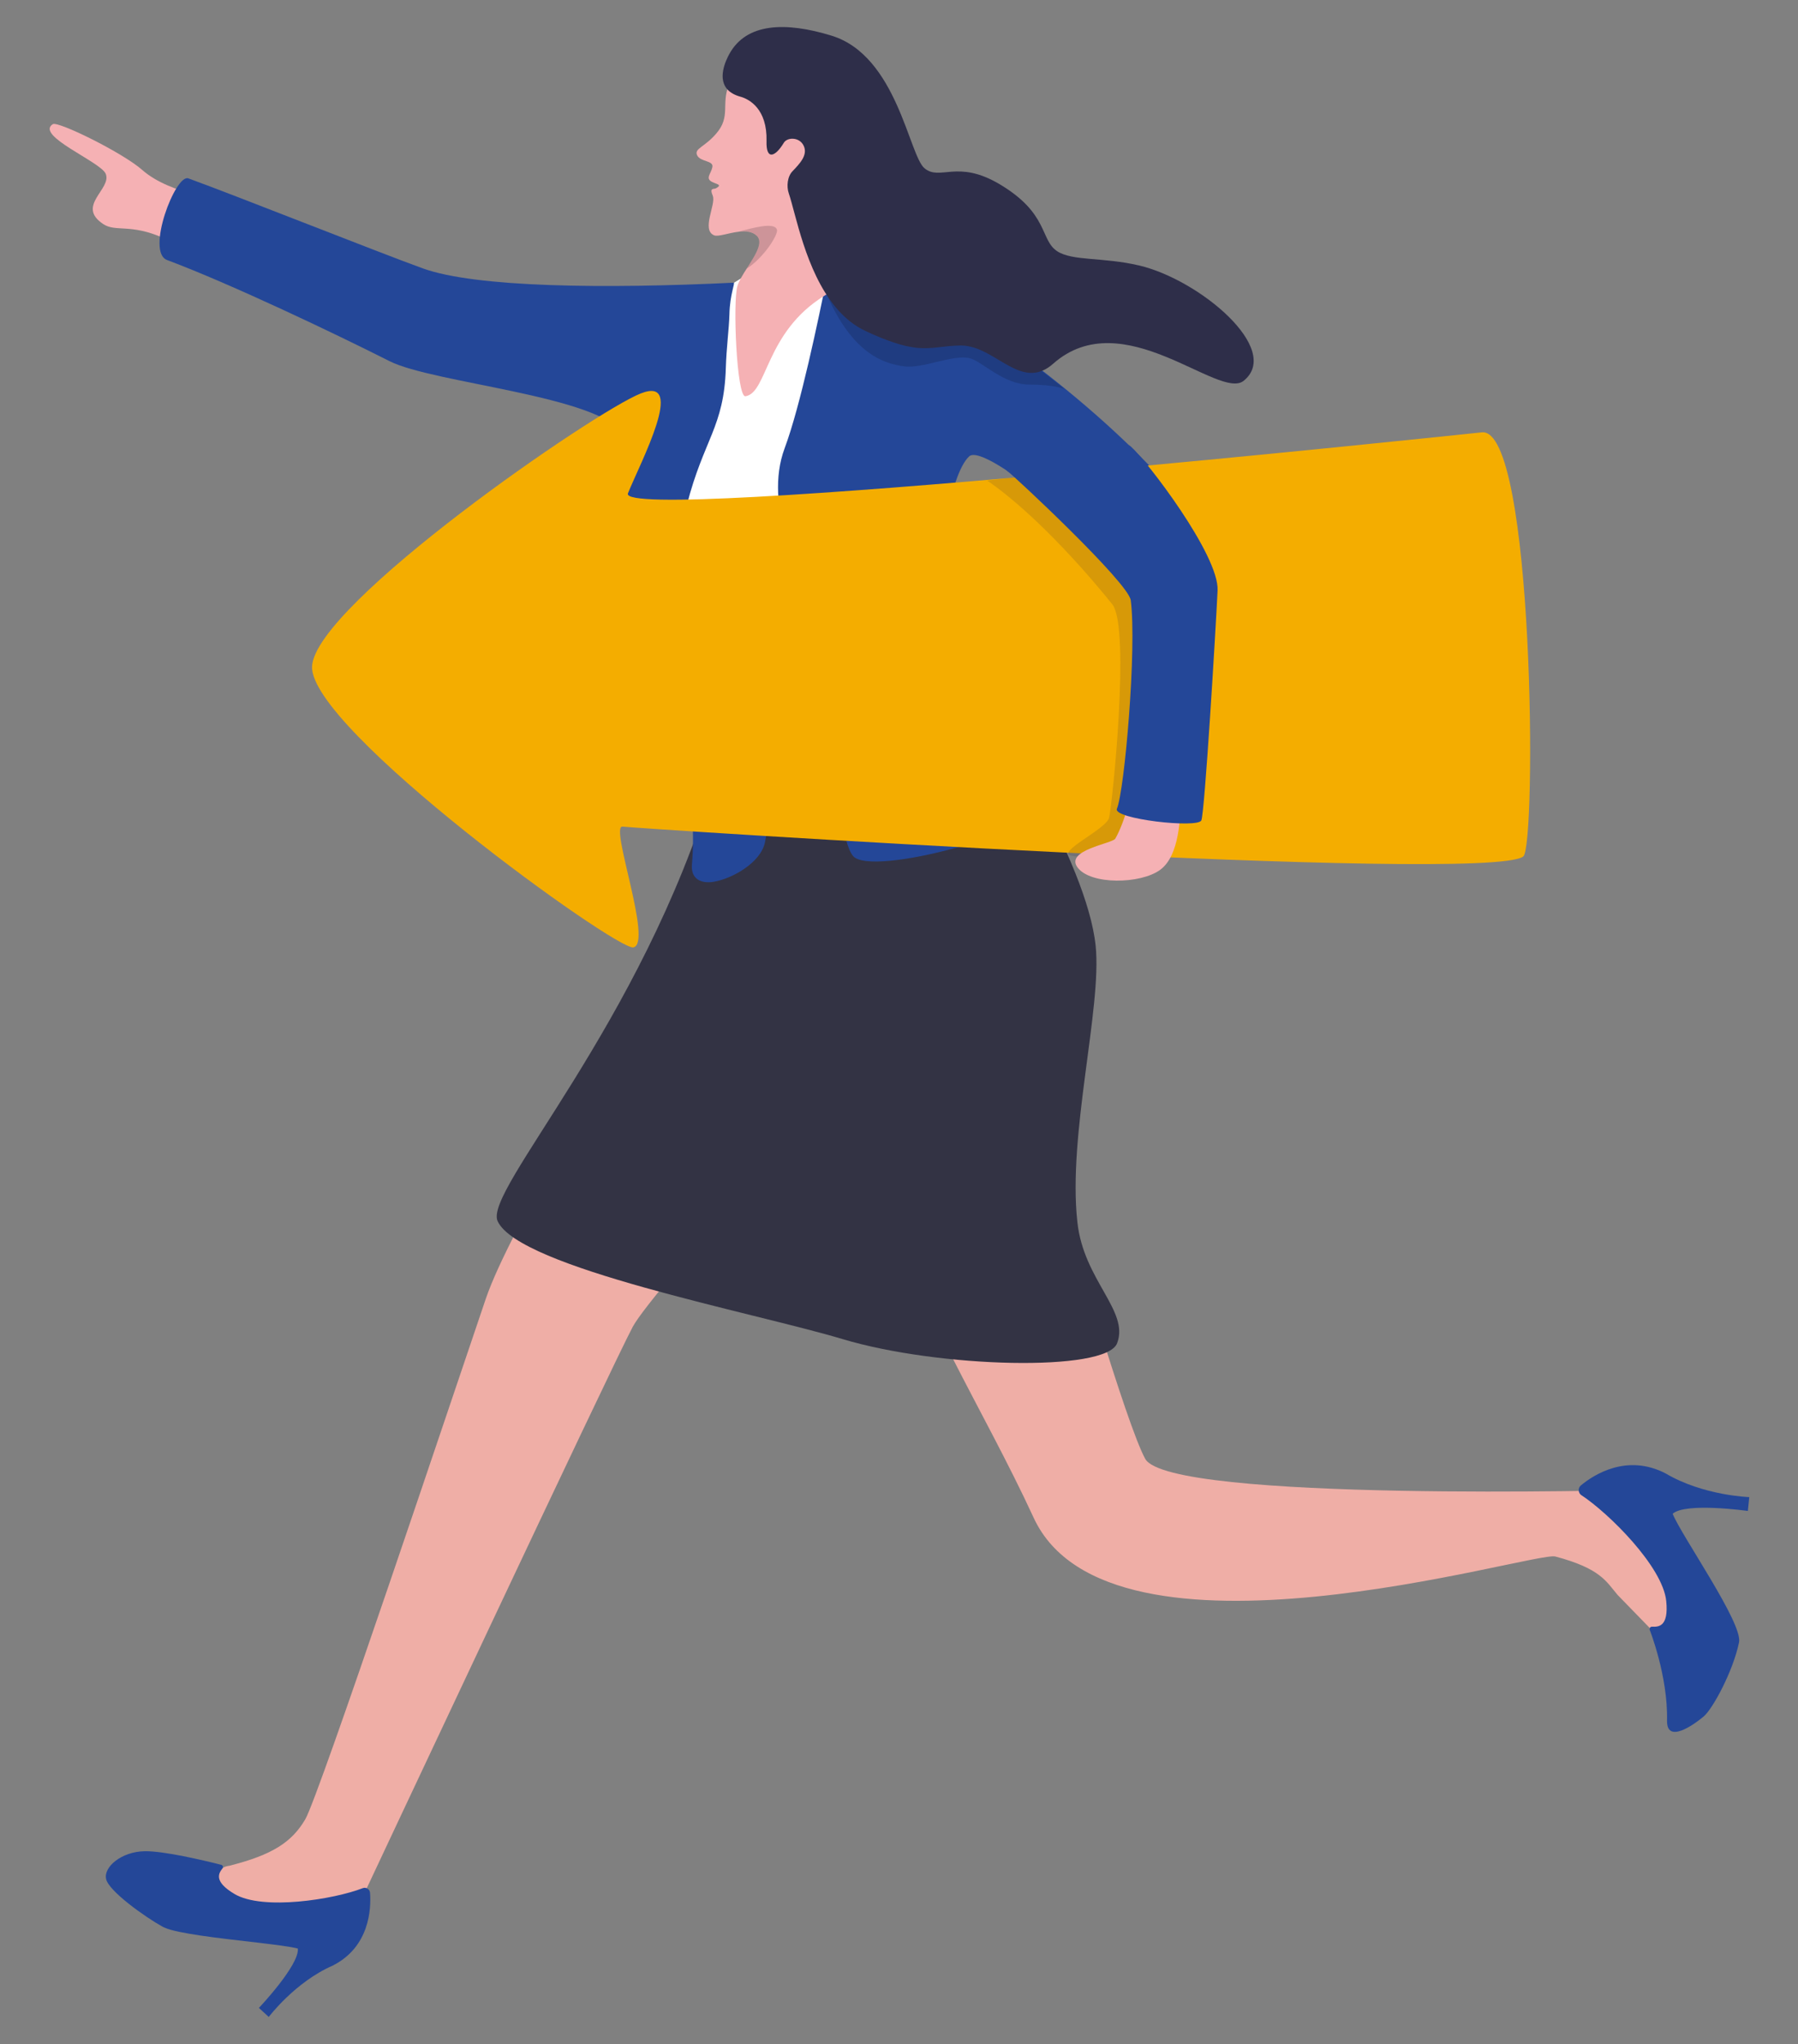 <?xml version="1.0" encoding="utf-8"?>
<!-- Generator: Adobe Illustrator 26.1.0, SVG Export Plug-In . SVG Version: 6.00 Build 0)  -->
<svg version="1.1" id="Layer_1" xmlns="http://www.w3.org/2000/svg" xmlns:xlink="http://www.w3.org/1999/xlink" x="0px" y="0px"
	 viewBox="0 0 896.5 1018.9" style="enable-background:new 0 0 896.5 1018.9;" xml:space="preserve">
<rect x="0" y="0" width="896.5" height="1018.9" fill="#808080" stroke="none"/>
<style type="text/css">
	.st0{fill:#F5B1B4;}
	.st1{fill:#EFAEA6;}
	.st2{fill:#244798;}
	.st3{fill:#333344;}
	.st4{fill:#FFFFFF;}
	.st5{fill:#F4AD00;}
	.st6{opacity:0.14;fill:#1F1F3B;}
	.st7{opacity:0.17;fill:#070716;}
	.st8{fill:#2E2E49;}
</style>
<path class="st0" d="M128.5,109.4c-7.3-3.6-20.2-8.7-30.4-11.9c-10-3-19.9-6.4-27.2-12.8c-9.6-8.5-42-24.5-44.6-22.8
	c-8.9,5.7,23.8,18.7,26.4,24.7c3.2,7.6-15,16-1.2,25.1c6.2,4.1,13.6-0.4,30.1,7c9.9,4.4,30.6,18,35.3,18.2S128.5,109.4,128.5,109.4z
	"/>
<path class="st1" d="M475,677c13.2,25.9,27.9,52.4,40.4,79.5c37.9,81.9,249.5,16.5,260.1,19.3c22.6,6,25.4,12.5,31,19.1l20.8,21.4
	l16.7-36.6l-28.2-37.1c0,0-232.8,6.3-244.8-15.5c-4.7-8.6-13.9-36.4-23.4-67c-2.8-9-5.5-18.2-8.3-27.3
	c-11.5-38.7-21.4-74.2-21.4-74.2c-2.7-5.8-14-59-13.4-65.3c1.6-16.9-33.8-97.2-67.8-71.2c-55.9,42.8-45.3,93.2-45.3,93.2
	s34.9,67,76.7,148.6L475,677z"/>
<path class="st2" d="M788.2,740.4c6.5-5.4,23-16,42.3-6c18.8,11.1,41.7,11.8,41.7,11.8l-0.7,6.9c0,0-31-4.4-37.5,1.4
	c4.4,11,35.1,54.6,33.1,64.1c-3,14.5-13.2,33.3-17.7,37c-5.4,4.5-18.4,13.5-18.2,2c0.5-22.3-8.7-45.4-8.7-45.4s-0.1-1.5,1.3-1.4
	c3.1,0.1,8.3,0.1,7-12.8c-1.7-17.1-28.7-43.9-42.5-52.9C786.9,744,786.7,741.7,788.2,740.4z"/>
<g>
	<path class="st1" d="M463.9,445.6l-25.3,9.2c-0.9,0.3-1.8,0.8-2.5,1.5c-9.3,8.2-60.6,46.1-82.4,65.4c-0.2,0.1-8.3-30.4-23.5-18.8
		c-19,14.4-76,109.2-88,144.5c-15.5,45.5-83.2,248-90,259.4c-6.7,11.4-16.4,17.7-37.7,23.1c-0.2,0.1-0.4,0.1-0.6,0.1l0,0
		c-8.6,1.4-9,13.9-0.5,15.7l35.9,7.8c0.8,0.2,1.7,0.2,2.5,0.1l22.2-2.5c2.7-0.3,5.1-2,6.3-4.5c0,0,125.4-267.1,135.2-285.3
		c9.8-18.2,114.3-132.9,114.3-132.9c1.9-1.4,30.4,29.4,32.7,30c7.9,2.2,29.7,3.1,62.5-36.4c9.9-11.9-1-39.2-4.7-47.7
		c-0.7-1.6-2-3-3.5-3.8L470.2,446C468.2,445,466,444.9,463.9,445.6z"/>
	<path class="st2" d="M148.5,971.2c-7.3-1.9-31.1-3.9-48.7-6.5c-7.8-1.2-14.4-2.4-17.7-3.9c-0.3-0.1-0.6-0.3-0.9-0.4
		c-8.9-4.9-27.1-17.9-28.3-23.9c-1.3-6,7.7-13.6,19.2-13.8c4.8-0.1,12.4,1.1,19.5,2.5c7.3,1.5,14.2,3.1,17.2,3.9
		c1.1,0.3,1.7,0.4,1.7,0.4s1.2,0.7,0.4,1.8c-1.8,2.3-4.6,6.4,6,12.7c14.1,8.4,49.6,2.7,64-2.9c1.7-0.6,3.4,0.5,3.6,2.3
		c0.6,8-0.2,27-18.6,36.3c-18.8,8.2-31.9,25.6-31.9,25.6l-4.9-4.5C129,1000.9,149.4,979.4,148.5,971.2z"/>
</g>
<path class="st3" d="M557,669.5c-5.4,14.4-88.8,12.4-137-2.1c-44.4-13.3-161.4-35.5-171.9-58.8c-6.9-15.4,71.6-97.7,107.8-218.5
	c55.6,17.6,140-31.6,140-31.6s0.5,0.8,1.5,2.4c5.7,9.1,26.2,42.6,38.9,74.6c5.1,12.8,8.9,25.3,10,35.9c3.2,30.9-14,94.2-9.1,137.8
	C540.3,638.1,563.2,653.4,557,669.5z"/>
<path class="st4" d="M386.1,128.5L362.6,143l-26.7,134.7c0,0,15.3,80.9,35.2,108.5c25.9,35.9,101.4-8.6,97.7-17
	C434.7,292.6,415.4,127,415.4,127L386.1,128.5z"/>
<path class="st2" d="M605.6,280.8c4,33.2-9.6,114.4-11,120.7c-1.5,6.3-36.4-0.4-37.2-2.9c-0.8-2.7,10.3-92.4,6.3-103.7
	c-6.6-18.4-72.3-75.1-80.5-67.4c-9.8,9.2-17.4,54.2-11.5,84.4c1.2,6.4,3.1,12.1,5.7,16.8c14.9,26.5,45.1,56.2,44.2,70.8
	c-0.9,14.6-87.5,38-96.3,27.1c-10.3-12.7-10.1-98.6-18.9-120.4c-7.9-19.4-25.8-54.1-15.2-82.7c7.9-21.1,16.9-64.4,21.2-85.7
	c0.1-0.3,0.1-0.6,0.2-0.9c1.4-7.1,2.2-11.5,2.2-11.5c5.7,1.3,12.3,3.6,19.4,6.7c15.9,6.8,34.7,17.5,53.6,29.9
	C538,194.5,602.3,253.2,605.6,280.8z"/>
<path class="st2" d="M342.5,251.6c-7,27.6,33.4,92.2,39.5,142.3c0.1,0.7,0.2,1.3,0.2,2c0.9,8.5,0.8,16.6-0.8,24
	c-2.1,10-16.1,18-25.5,19.6c-6.5,1.1-11.5-1.5-10.9-8.6c5.6-64.1-34-115.2-38.8-185.2c-1.1-15.8,9.7-20.8,5-28.9
	c-11.4-19.5-95-25.7-117-36.8c-26.7-13.5-79.1-38.5-110.9-50.4c-10.7-4,4.2-43,10.6-40.7c23.7,8.6,95.9,37.3,117,44.9
	c26.4,9.5,90.7,10.2,154.9,7.1c0.9,0-1.9,5.8-2.1,15.7c-0.2,7.5-1.5,16.6-1.8,26.9C361,212.9,350.9,218.9,342.5,251.6z"/>
<g>
	<path class="st5" d="M738.8,215.5c0,0-431.9,45.8-425.7,30.4c6.2-15.4,29.4-58.9,6.4-49.8c-23,9-162.3,105-163.9,136
		c-1.6,31,151.9,141.8,160.2,140.1c9.9-2-12-61.1-5.4-60.2c6.7,0.9,430.9,28.6,449.1,14.9C766.2,421.9,765,212.4,738.8,215.5z"/>
	<path class="st6" d="M492.2,239.5c26.5,18.3,54,51.2,62.4,61.7c9.2,11.6-0.1,100.7-1.6,106.4c-1.4,5.7-26.5,17.1-18.9,18.9
		c6.4,1.6,46.8-0.1,46.8-0.1l4.9-127.1l-35.5-52.7l-23.1-11.1L492.2,239.5z"/>
</g>
<path class="st7" d="M412.3,146.9c13.1,30.2,29.1,34.4,38.5,35.7c9.4,1.3,24.5-6.2,32.9-4c6,1.6,16.8,13.1,29.5,13.1
	c12.7,0,17.6,2.2,17.6,2.2L514.4,181l-90.5-35.3L412.3,146.9z"/>
<g>
	<g>
		<path class="st0" d="M347.6,77.4c1.6,3.4,8.3,2.5,7.6,5.9c-0.7,3.4-3.7,5.6-0.1,7.4c2.4,1.2,5.1,1.3,2,3.1
			c-1.2,0.7-3.5-0.5-1.7,3.8c1.7,4.3-5.9,17,0.7,19.7c2,0.8,7.1-1.2,12.2-1.8c3.4-0.4,6.8-0.2,9.1,2.1c3.4,3.4-1.1,10-5.1,16.3
			c-2,3.1-3.8,6.1-4.6,8.6c-2.4,7.6-0.4,55.7,4,55c11-1.7,9.8-31.8,39.2-50c35.1-21.7,1.6-66.9,1.6-66.9l-7.6-27.1l-41.5-11.1
			c-3.9,9.5,1.1,15.7-6.3,24.2C351.3,73.4,346,74,347.6,77.4z"/>
		<path class="st8" d="M620.1,189.8c-12.3,9.9-60.2-39.3-95-8.5c-13.8,12.2-25.3-3.4-39-7.9c-2.3-0.7-4.6-1.2-6.9-1.2
			c-9,0.1-14.1,1.9-21.8,1.2c0,0,0,0,0,0c-1.8-0.2-3.7-0.5-5.9-1c-1.8-0.4-3.8-1-5.9-1.7c-3.9-1.3-8.5-3.1-14-5.7
			c-5.8-2.7-10.7-6.8-14.8-11.7c0,0,0,0,0,0c-0.1-0.2-0.3-0.3-0.4-0.5c-14.8-18-19.6-46.2-23.1-56.4c-1.2-3.5-0.7-8.5,1.9-11.1
			c3.4-3.6,7.8-8,5.5-12.7c-2.1-4.4-8.2-4.3-9.9-1.4c-4.3,7.1-8.9,8.8-8.6-0.9c0.4-16-8.6-20.9-13-22.1c-2.9-0.8-4.9-2-6.3-3.4l0,0
			c-5.3-5.5-1.1-14.5,0.7-17.8c8.5-15.6,28-16.3,51.1-9.2c32.6,10.1,38.5,59.7,46.3,66.1c7.8,6.4,16.3-4.6,37.4,7.9
			c24.6,14.6,20.1,27.7,28.7,33.4c7.6,5,22.9,2.9,40.8,7.1C598.2,139.4,639.5,174.2,620.1,189.8z"/>
	</g>
	<path class="st7" d="M377.4,117.6c3.4,3.4-1.1,10-5.1,16.3c8.4-5.3,15.8-16.9,15.1-19.4c-1.2-4.1-12.5-0.7-19.1,0.9
		C371.8,115.1,375.2,115.3,377.4,117.6z"/>
</g>
<path class="st0" d="M588.9,397.1c-0.4,10.3-0.7,29.4-10.5,36.5c-9.8,7.1-34.6,7.5-41.1-1.2s17.3-11.9,18.8-14.4
	c4.6-8,10.1-26.1,7-31.8C560,380.6,588.9,397.1,588.9,397.1z"/>
<path class="st2" d="M502.2,226.2c0,0-2.4,7,0.2,8.7c2.6,1.7,60.3,55.5,61.4,64.3c3.1,23.8-3.1,95-6.9,103.9
	c-2.2,5.1,40.4,9.9,42.1,5.8c1.7-4.1,7.1-93.9,8.1-114.6c0.8-17.6-35.3-64.7-43.2-71.7C555.9,215.6,502.2,226.2,502.2,226.2z"/>
</svg>
